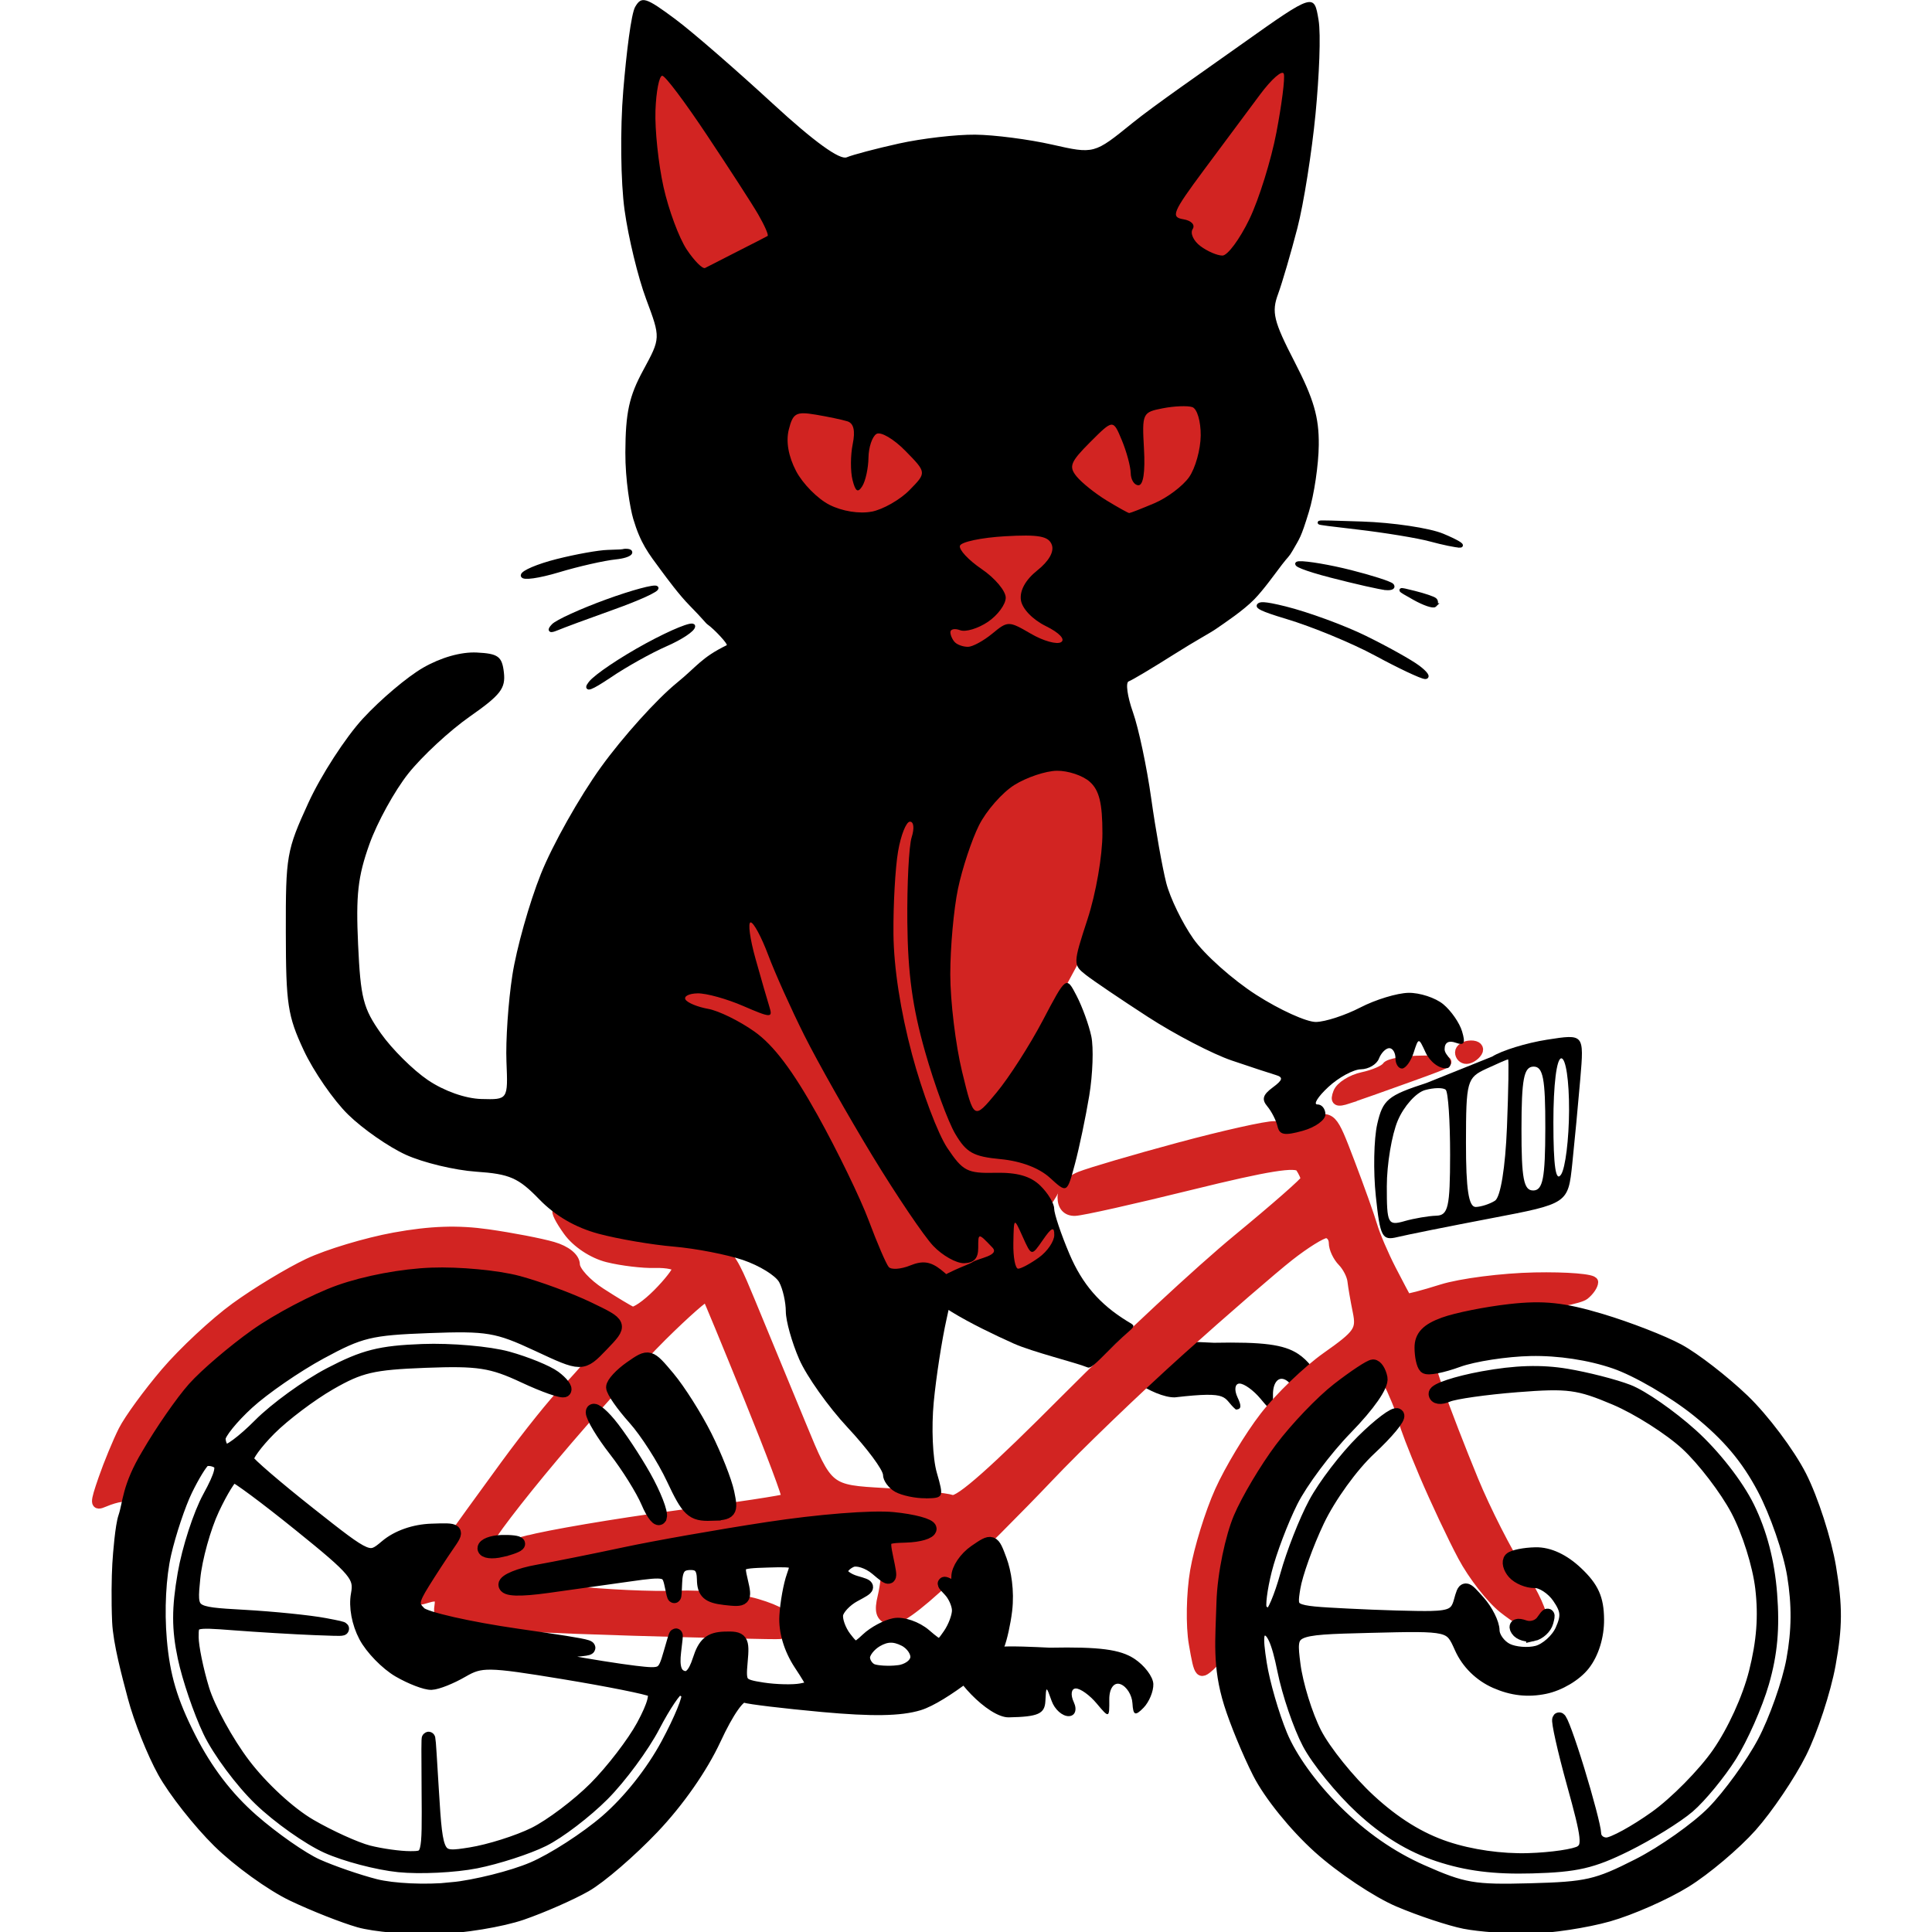 <?xml version="1.0" encoding="UTF-8" standalone="no"?>
<!-- Created with Inkscape (http://www.inkscape.org/) -->

<svg
   width="100mm"
   height="100mm"
   viewBox="-5 0 100 100"
   version="1.1"
   id="svg1"
   xml:space="preserve"
   inkscape:version="1.4 (1:1.4+202410161351+e7c3feb100)"
   sodipodi:docname="cat_cycle.svg"
   xmlns:inkscape="http://www.inkscape.org/namespaces/inkscape"
   xmlns:sodipodi="http://sodipodi.sourceforge.net/DTD/sodipodi-0.dtd"
   xmlns="http://www.w3.org/2000/svg"
   xmlns:svg="http://www.w3.org/2000/svg"><sodipodi:namedview
     id="namedview1"
     pagecolor="#ffffff"
     bordercolor="#666666"
     borderopacity="1.0"
     inkscape:showpageshadow="2"
     inkscape:pageopacity="0.0"
     inkscape:pagecheckerboard="0"
     inkscape:deskcolor="#d1d1d1"
     inkscape:document-units="mm"
     inkscape:zoom="1.5898034"
     inkscape:cx="185.87204"
     inkscape:cy="187.44456"
     inkscape:window-width="1920"
     inkscape:window-height="1029"
     inkscape:window-x="0"
     inkscape:window-y="0"
     inkscape:window-maximized="1"
     inkscape:current-layer="layer1"
     showguides="true" /><defs
     id="defs1"><inkscape:path-effect
       effect="envelope"
       id="path-effect55"
       is_visible="true"
       lpeversion="1"
       yy="true"
       xx="true"
       bendpath1="m 22.323,41.473 66.746,1.276"
       bendpath2="M 89.069,42.111 V 116.68"
       bendpath3="M 22.54,118.822 89.069,116.042"
       bendpath4="M 22.323,44.025 V 118.593"
       bendpath3-nodetypes="cc"
       bendpath4-nodetypes="cc"
       bendpath1-nodetypes="cc" /><inkscape:path-effect
       effect="perspective-envelope"
       up_left_point="22.323,42.111"
       up_right_point="89.069,42.111"
       down_left_point="22.323,116.68"
       down_right_point="89.069,116.68"
       id="path-effect54"
       is_visible="false"
       lpeversion="1"
       deform_type="perspective"
       horizontal_mirror="false"
       vertical_mirror="false"
       overflow_perspective="false" /><inkscape:path-effect
       effect="perspective-envelope"
       up_left_point="22.62,42.111"
       up_right_point="88.47,42.111"
       down_left_point="22.323,116.68"
       down_right_point="89.069,116.68"
       id="path-effect53"
       is_visible="true"
       lpeversion="1"
       deform_type="perspective"
       horizontal_mirror="false"
       vertical_mirror="false"
       overflow_perspective="false" /></defs><g
     inkscape:label="Layer 1"
     inkscape:groupmode="layer"
     id="layer1"
     transform="translate(-111.037,-196.64)"><path
       d="m 65.029,93.941 c 1.901,-0.037 2.693,0.067 3.235,0.422 0.395,0.258 0.726,0.699 0.734,0.978 0.009,0.279 -0.161,0.69 -0.376,0.912 -0.318,0.328 -0.398,0.297 -0.425,-0.174 -0.018,-0.318 -0.226,-0.649 -0.462,-0.734 -0.245,-0.089 -0.429,0.163 -0.426,0.588 0.006,0.724 -0.004,0.732 -0.481,0.158 -0.267,-0.322 -0.629,-0.583 -0.804,-0.58 -0.175,0.003 -0.209,0.243 -0.074,0.531 0.135,0.289 0.178,0.463 -0.065,0.468 -0.534,-0.454 -0.138,-0.724 -2.34,-0.468 -0.799,0.016 -2.376,-1.042 -2.322,-1.613 0.734,-0.67 2.514,-0.548 3.806,-0.489 z"
       style="display:inline;fill:#000000;fill-opacity:1;stroke:none;stroke-width:0;stroke-dasharray:none;stroke-opacity:1"
       id="path1-36-1"
       inkscape:label="catFeetR"
       sodipodi:nodetypes="sscscccscscccss"
       transform="matrix(1.35,0,0,1.345,81.059,139.791)" /><g
       id="g3"
       inkscape:label="bike"
       transform="matrix(1.35,0,0,1.345,81.059,139.791)"
       style="display:inline"><path
         style="display:inline;fill:#d22422;fill-opacity:1;stroke:#d22422;stroke-width:0.371;stroke-dasharray:none;stroke-opacity:1"
         d="m 64.994,106.292 c -0.497,0.47 -0.516,0.456 -0.727,-0.771 -0.12,-0.695 -0.097,-1.946 0.051,-2.807 0.148,-0.858 0.57,-2.23 0.944,-3.065 0.374,-0.834 1.143,-2.117 1.718,-2.864 0.574,-0.746 1.645,-1.78 2.386,-2.305 1.224,-0.866 1.332,-1.022 1.186,-1.739 -0.088,-0.434 -0.18,-0.965 -0.204,-1.183 -0.024,-0.217 -0.194,-0.549 -0.378,-0.737 -0.184,-0.188 -0.335,-0.512 -0.335,-0.719 -8e-5,-0.207 -0.133,-0.375 -0.296,-0.371 -0.163,0.003 -0.796,0.398 -1.405,0.878 -0.621,0.49 -2.477,2.099 -4.167,3.623 -1.71,1.542 -3.929,3.687 -5.068,4.893 -1.082,1.145 -2.877,2.951 -3.857,3.879 -1.232,1.166 -1.975,1.693 -2.26,1.593 -0.318,-0.112 -0.38,-0.333 -0.246,-0.883 0.098,-0.402 0.18,-1.13 0.182,-1.612 0.003,-0.814 0.061,-0.874 0.794,-0.82 0.437,0.032 0.836,-0.082 0.891,-0.255 0.063,-0.2 -0.414,-0.363 -1.323,-0.451 -0.832,-0.08 -2.837,0.077 -4.821,0.38 -1.883,0.288 -4.323,0.721 -5.489,0.971 -1.145,0.246 -2.66,0.551 -3.336,0.671 -0.683,0.122 -1.241,0.311 -1.24,0.421 0.001,0.11 1.068,0.316 2.373,0.459 1.304,0.143 3.16,0.228 4.119,0.189 0.96,-0.039 2.326,0.102 3.036,0.312 0.839,0.249 1.267,0.517 1.22,0.764 -0.039,0.21 -0.189,0.396 -0.334,0.415 -0.145,0.019 -2.696,-0.041 -5.661,-0.129 -2.964,-0.088 -5.86,-0.221 -6.435,-0.298 -0.829,-0.11 -1.033,-0.244 -0.971,-0.633 0.061,-0.381 -0.042,-0.457 -0.455,-0.331 -0.506,0.154 -0.515,0.124 -0.154,-0.559 0.21,-0.398 0.641,-1.09 0.96,-1.542 0.335,-0.475 1.278,-1.783 2.17,-3.009 0.877,-1.204 1.91,-2.495 2.3,-2.876 0.388,-0.378 1.054,-1.146 1.476,-1.702 0.769,-1.012 0.769,-1.012 -0.488,-1.619 -0.692,-0.334 -1.893,-0.777 -2.673,-0.986 -0.781,-0.209 -2.26,-0.349 -3.293,-0.31 -1.138,0.043 -2.531,0.306 -3.543,0.668 -0.919,0.328 -2.358,1.085 -3.205,1.684 -0.845,0.597 -1.975,1.602 -2.508,2.23 -0.533,0.628 -1.336,1.817 -1.783,2.638 -0.447,0.823 -0.909,1.5 -1.026,1.505 -0.117,0.005 -0.397,0.089 -0.622,0.186 -0.367,0.159 -0.371,0.067 -0.039,-0.894 0.203,-0.589 0.549,-1.428 0.766,-1.862 0.217,-0.434 0.949,-1.442 1.624,-2.237 0.675,-0.795 1.881,-1.924 2.678,-2.505 0.799,-0.583 2.055,-1.346 2.796,-1.698 0.742,-0.352 2.222,-0.8 3.3,-0.997 1.39,-0.253 2.429,-0.289 3.591,-0.123 0.901,0.128 2.016,0.344 2.484,0.48 0.509,0.147 0.85,0.424 0.853,0.691 0.002,0.245 0.444,0.73 0.982,1.079 0.538,0.349 1.077,0.674 1.197,0.723 0.12,0.049 0.561,-0.257 0.98,-0.679 0.42,-0.422 0.763,-0.865 0.763,-0.984 -2.57e-4,-0.119 -0.384,-0.206 -0.852,-0.192 -0.468,0.014 -1.288,-0.085 -1.821,-0.219 -0.573,-0.144 -1.195,-0.558 -1.521,-1.014 -0.304,-0.424 -0.479,-0.774 -0.39,-0.777 0.089,-0.003 0.513,0.169 0.944,0.382 0.43,0.213 1.849,0.498 3.152,0.637 2.374,0.251 2.372,0.254 3.294,2.485 0.306,0.741 1.581,3.841 1.945,4.728 1.024,2.496 1.027,2.495 3.201,2.617 1.195,0.067 2.356,0.187 2.578,0.266 0.273,0.097 1.673,-1.163 4.366,-3.88 2.215,-2.234 5.13,-4.951 6.591,-6.159 1.431,-1.183 2.604,-2.214 2.602,-2.295 -0.002,-0.08 -0.094,-0.284 -0.205,-0.453 -0.148,-0.227 -1.246,-0.052 -4.19,0.677 -2.19,0.543 -4.189,0.994 -4.452,1 -0.304,0.007 -0.479,-0.186 -0.48,-0.526 -5.29e-4,-0.333 0.259,-0.641 0.683,-0.811 0.38,-0.152 2.078,-0.654 3.795,-1.118 1.713,-0.463 3.359,-0.831 3.651,-0.819 0.292,0.012 0.91,-0.071 1.373,-0.185 0.838,-0.206 0.845,-0.198 1.52,1.579 0.373,0.981 0.764,2.08 0.868,2.441 0.104,0.361 0.43,1.126 0.725,1.701 0.294,0.574 0.557,1.069 0.582,1.099 0.026,0.03 0.634,-0.13 1.353,-0.357 0.719,-0.227 2.317,-0.432 3.556,-0.457 1.237,-0.025 2.252,0.058 2.252,0.186 -3.61e-4,0.127 -0.153,0.352 -0.339,0.499 -0.186,0.147 -1.25,0.353 -2.362,0.458 -1.113,0.105 -2.413,0.336 -2.893,0.515 -0.513,0.191 -0.87,0.505 -0.866,0.76 0.004,0.24 0.232,1.082 0.509,1.873 0.279,0.799 0.884,2.368 1.359,3.523 0.473,1.151 1.283,2.749 1.809,3.57 0.523,0.818 0.878,1.606 0.789,1.752 -0.09,0.146 -0.267,0.268 -0.394,0.271 -0.127,0.003 -0.611,-0.296 -1.074,-0.665 -0.464,-0.369 -1.161,-1.267 -1.549,-1.998 -0.392,-0.737 -1.05,-2.141 -1.479,-3.152 -0.425,-1.003 -0.772,-1.913 -0.773,-2.021 -8.51e-4,-0.107 -0.212,-0.666 -0.469,-1.241 C 71.599,95.172 71.312,94.703 71.219,94.705 c -0.093,0.002 -0.757,0.477 -1.473,1.056 -0.718,0.581 -1.687,1.597 -2.16,2.265 -0.474,0.669 -1.08,1.741 -1.353,2.394 -0.273,0.653 -0.609,1.979 -0.747,2.961 -0.138,0.979 -0.188,1.924 -0.114,2.104 0.074,0.179 -0.096,0.542 -0.377,0.808 0,0 0,-1e-5 0,-1e-5 z M 38.698,101.552 c 0.831,-0.222 3.374,-0.657 5.68,-0.967 2.3,-0.309 4.228,-0.602 4.278,-0.655 0.05,-0.053 -0.606,-1.795 -1.446,-3.873 -0.84,-2.078 -1.557,-3.827 -1.602,-3.885 -0.045,-0.059 -0.818,0.623 -1.717,1.516 -0.909,0.903 -2.764,2.968 -4.163,4.638 -1.39,1.659 -2.525,3.156 -2.528,3.323 -0.003,0.222 0.401,0.195 1.497,-0.098 0,0 0,1e-5 0,1e-5 z M 70.195,84.555 c -0.439,0.145 -0.522,0.093 -0.391,-0.246 0.092,-0.237 0.516,-0.506 0.943,-0.598 0.427,-0.092 0.843,-0.272 0.922,-0.4 0.08,-0.128 0.712,-0.234 1.407,-0.237 1.264,-0.004 1.263,-0.004 -0.532,0.646 -0.983,0.356 -2.047,0.734 -2.35,0.834 z M 74.729,83.024 c -0.14,0.003 -0.254,-0.114 -0.254,-0.259 7.6e-5,-0.145 0.189,-0.268 0.421,-0.272 0.231,-0.004 0.345,0.112 0.254,0.259 -0.092,0.147 -0.281,0.27 -0.421,0.272 z"
         id="path40"
         inkscape:label="bike" /><path
         d="m 77.142,116.42 c -0.804,0.01 -1.921,-0.073 -2.478,-0.183 -0.558,-0.111 -1.69,-0.487 -2.514,-0.838 -0.826,-0.351 -2.207,-1.276 -3.074,-2.063 -0.911,-0.826 -1.876,-2.027 -2.294,-2.853 -0.4,-0.79 -0.884,-1.978 -1.097,-2.666 -0.448,-1.445 -0.323,-2.441 -0.283,-3.879 0.031,-1.109 0.348,-2.536 0.645,-3.244 0.293,-0.698 1.002,-1.896 1.583,-2.674 0.58,-0.778 1.561,-1.806 2.185,-2.292 0.623,-0.485 1.223,-0.883 1.333,-0.885 0.11,-0.002 0.241,0.202 0.292,0.455 0.056,0.279 -0.468,1.033 -1.333,1.924 -0.785,0.808 -1.724,2.07 -2.096,2.814 -0.372,0.745 -0.821,1.932 -1.002,2.653 -0.181,0.718 -0.264,1.401 -0.187,1.519 0.077,0.118 0.244,0.212 0.371,0.209 0.127,-0.003 0.418,-0.692 0.65,-1.531 0.233,-0.842 0.716,-2.078 1.081,-2.762 0.363,-0.682 1.182,-1.757 1.825,-2.395 0.641,-0.637 1.24,-1.089 1.328,-1.004 0.088,0.085 -0.39,0.665 -1.06,1.291 -0.692,0.647 -1.553,1.842 -1.992,2.768 -0.426,0.899 -0.839,2.056 -0.924,2.581 -0.153,0.951 -0.152,0.95 2.069,1.064 1.219,0.063 2.661,0.105 3.192,0.093 0.778,-0.018 1.001,-0.139 1.132,-0.616 0.163,-0.595 0.163,-0.594 0.699,0.013 0.295,0.334 0.54,0.825 0.543,1.092 0.004,0.267 0.246,0.605 0.539,0.751 0.293,0.146 0.819,0.188 1.17,0.093 0.35,-0.095 0.774,-0.475 0.94,-0.845 0.244,-0.543 0.222,-0.792 -0.119,-1.287 -0.232,-0.338 -0.646,-0.609 -0.919,-0.603 -0.273,0.006 -0.632,-0.144 -0.798,-0.334 -0.166,-0.19 -0.222,-0.425 -0.126,-0.522 0.096,-0.097 0.526,-0.184 0.955,-0.193 0.505,-0.011 1.058,0.248 1.568,0.733 0.605,0.575 0.79,0.99 0.797,1.781 0.006,0.643 -0.194,1.292 -0.528,1.723 -0.314,0.404 -0.932,0.773 -1.486,0.888 -0.647,0.134 -1.244,0.067 -1.874,-0.21 -0.591,-0.26 -1.072,-0.735 -1.329,-1.312 -0.402,-0.904 -0.403,-0.907 -3.502,-0.829 -3.094,0.078 -3.096,0.082 -2.921,1.475 0.097,0.77 0.463,1.956 0.816,2.65 0.354,0.693 1.284,1.852 2.076,2.585 0.967,0.896 1.929,1.492 2.946,1.832 0.947,0.317 2.122,0.485 3.153,0.454 0.904,-0.027 1.816,-0.162 2.025,-0.3 0.33,-0.218 0.285,-0.564 -0.286,-2.631 -0.362,-1.31 -0.608,-2.429 -0.556,-2.483 0.053,-0.054 0.371,0.822 0.714,1.944 0.342,1.119 0.635,2.232 0.642,2.462 0.007,0.233 0.223,0.416 0.478,0.406 0.254,-0.01 1.095,-0.474 1.871,-1.029 0.772,-0.552 1.862,-1.661 2.408,-2.45 0.597,-0.862 1.169,-2.12 1.424,-3.131 0.297,-1.183 0.372,-2.159 0.245,-3.251 -0.104,-0.893 -0.508,-2.181 -0.946,-3.012 -0.421,-0.798 -1.29,-1.938 -1.932,-2.533 -0.642,-0.594 -1.878,-1.383 -2.746,-1.751 -1.411,-0.6 -1.809,-0.653 -3.771,-0.498 -1.206,0.095 -2.401,0.266 -2.659,0.378 -0.269,0.117 -0.469,0.091 -0.47,-0.063 -2.74e-4,-0.147 0.814,-0.418 1.812,-0.602 1.259,-0.232 2.244,-0.262 3.215,-0.099 0.77,0.129 1.833,0.402 2.362,0.607 0.529,0.205 1.617,0.964 2.417,1.687 0.858,0.775 1.751,1.92 2.175,2.788 0.48,0.982 0.766,2.091 0.862,3.324 0.103,1.322 0.015,2.294 -0.305,3.41 -0.245,0.854 -0.806,2.128 -1.236,2.812 -0.432,0.686 -1.158,1.572 -1.606,1.959 -0.449,0.387 -1.531,1.058 -2.389,1.484 -1.303,0.646 -1.908,0.786 -3.606,0.833 -1.442,0.04 -2.494,-0.093 -3.587,-0.458 -1.048,-0.35 -1.998,-0.932 -2.943,-1.809 -0.769,-0.714 -1.675,-1.83 -2.021,-2.491 -0.347,-0.662 -0.772,-1.914 -0.95,-2.8 -0.228,-1.137 -0.437,-1.601 -0.724,-1.593 -0.333,0.009 -0.37,0.248 -0.198,1.344 0.115,0.738 0.468,1.966 0.79,2.749 0.366,0.889 1.147,1.981 2.099,2.931 1.012,1.01 2.111,1.776 3.295,2.303 1.606,0.715 2.006,0.782 4.178,0.723 2.184,-0.059 2.558,-0.145 4.144,-0.952 0.955,-0.486 2.256,-1.408 2.874,-2.038 0.616,-0.629 1.499,-1.851 1.945,-2.697 0.446,-0.845 0.952,-2.28 1.113,-3.166 0.206,-1.133 0.215,-2.118 0.028,-3.271 -0.147,-0.906 -0.662,-2.405 -1.146,-3.326 -0.623,-1.187 -1.361,-2.065 -2.529,-3.008 -0.92,-0.743 -2.326,-1.564 -3.18,-1.859 -0.968,-0.334 -2.157,-0.515 -3.237,-0.493 -0.939,0.019 -2.194,0.214 -2.79,0.432 -0.596,0.219 -1.154,0.329 -1.242,0.245 -0.087,-0.084 -0.159,-0.417 -0.159,-0.741 -4.01e-4,-0.427 0.239,-0.677 0.872,-0.909 0.481,-0.176 1.611,-0.404 2.516,-0.507 1.291,-0.147 2.044,-0.066 3.506,0.373 1.024,0.308 2.356,0.827 2.957,1.154 0.602,0.327 1.716,1.192 2.476,1.923 0.76,0.731 1.746,2.049 2.192,2.93 0.445,0.88 0.952,2.457 1.125,3.5 0.25,1.498 0.244,2.284 -0.018,3.731 -0.182,1.002 -0.685,2.538 -1.107,3.385 -0.422,0.849 -1.284,2.128 -1.897,2.819 -0.615,0.693 -1.754,1.658 -2.513,2.129 -0.761,0.473 -2.093,1.063 -2.944,1.304 -0.854,0.242 -2.216,0.45 -3.018,0.459 l -1.7e-5,6e-5 z m -41.923,0.019 c -1.03,0.028 -2.353,-0.086 -2.944,-0.255 -0.592,-0.169 -1.733,-0.621 -2.542,-1.008 -0.81,-0.388 -2.084,-1.311 -2.836,-2.055 -0.754,-0.747 -1.691,-1.943 -2.096,-2.673 -0.406,-0.732 -0.917,-2.019 -1.144,-2.879 -0.227,-0.86 -0.56,-2.093 -0.596,-2.896 -0.036,-0.813 -0.021,-1.717 0.007,-2.207 0.025,-0.443 0.113,-1.479 0.225,-1.809 0.181,-0.533 0.134,-1.152 0.89,-2.41 0.512,-0.888 1.305,-2.037 1.76,-2.549 0.455,-0.512 1.52,-1.426 2.366,-2.029 0.847,-0.604 2.287,-1.365 3.206,-1.693 1.012,-0.361 2.405,-0.625 3.543,-0.667 1.033,-0.039 2.512,0.1 3.293,0.31 0.78,0.209 1.992,0.658 2.697,0.998 1.281,0.618 1.281,0.618 0.527,1.406 -0.754,0.788 -0.754,0.788 -2.455,-0.009 -1.549,-0.726 -1.916,-0.79 -4.178,-0.705 -2.255,0.084 -2.627,0.177 -4.159,1.01 -0.926,0.504 -2.179,1.371 -2.786,1.928 -0.607,0.556 -1.105,1.174 -1.105,1.373 -4.15e-4,0.199 0.1,0.421 0.223,0.494 0.123,0.073 0.728,-0.378 1.344,-1.002 0.616,-0.624 1.83,-1.507 2.698,-1.962 1.305,-0.683 1.921,-0.841 3.548,-0.902 1.085,-0.041 2.549,0.088 3.258,0.285 0.708,0.197 1.516,0.528 1.793,0.735 0.278,0.207 0.451,0.434 0.385,0.504 -0.066,0.07 -0.765,-0.175 -1.55,-0.544 -1.232,-0.579 -1.748,-0.66 -3.773,-0.583 -2.037,0.078 -2.517,0.192 -3.676,0.862 -0.734,0.424 -1.768,1.207 -2.299,1.74 -0.531,0.533 -0.924,1.076 -0.875,1.208 0.049,0.131 1.117,1.054 2.38,2.056 2.301,1.825 2.304,1.824 2.976,1.257 0.422,-0.356 1.062,-0.582 1.714,-0.605 1.034,-0.037 1.038,-0.032 0.617,0.578 -0.235,0.34 -0.651,0.98 -0.93,1.43 -0.435,0.703 -0.453,0.865 -0.128,1.181 0.207,0.201 1.889,0.584 3.743,0.852 3.196,0.462 3.289,0.493 1.799,0.593 -1.574,0.105 -1.575,0.105 0.008,0.402 0.871,0.163 2.082,0.356 2.693,0.429 1.079,0.128 1.117,0.106 1.364,-0.76 0.257,-0.899 0.254,-0.883 0.153,-0.044 -0.071,0.592 0.02,0.89 0.3,0.989 0.276,0.097 0.481,-0.111 0.658,-0.666 0.2,-0.627 0.416,-0.812 0.968,-0.831 0.656,-0.022 0.703,0.049 0.625,0.896 -0.08,0.866 -0.031,0.928 0.835,1.062 0.505,0.078 1.171,0.093 1.479,0.034 0.56,-0.109 0.558,-0.109 -0.037,-1.021 -0.376,-0.577 -0.576,-1.25 -0.542,-1.828 0.029,-0.504 0.153,-1.195 0.276,-1.54 0.213,-0.598 0.17,-0.624 -0.976,-0.588 -1.179,0.037 -1.196,0.05 -1.023,0.787 0.167,0.711 0.135,0.745 -0.626,0.656 -0.637,-0.074 -0.805,-0.224 -0.812,-0.729 -0.007,-0.458 -0.156,-0.631 -0.535,-0.619 -0.389,0.013 -0.532,0.207 -0.551,0.751 -0.023,0.672 -0.034,0.686 -0.152,0.107 -0.121,-0.595 -0.202,-0.617 -1.613,-0.415 -0.76,0.109 -2.278,0.323 -3.121,0.44 -1.097,0.153 -1.637,0.134 -1.639,-0.059 -0.002,-0.158 0.556,-0.387 1.239,-0.509 0.676,-0.121 2.191,-0.426 3.336,-0.672 1.165,-0.25 3.607,-0.683 5.489,-0.971 1.964,-0.301 3.992,-0.461 4.806,-0.382 0.774,0.075 1.409,0.247 1.411,0.382 0.002,0.135 -0.41,0.258 -0.914,0.273 -0.892,0.026 -0.913,0.05 -0.739,0.885 0.178,0.856 0.179,0.858 -0.387,0.378 -0.311,-0.264 -0.747,-0.404 -0.969,-0.311 -0.222,0.093 -0.401,0.284 -0.399,0.425 0.002,0.141 0.256,0.329 0.564,0.417 0.555,0.159 0.554,0.164 -0.055,0.492 -0.338,0.182 -0.645,0.511 -0.683,0.731 -0.038,0.22 0.107,0.63 0.322,0.911 0.364,0.477 0.423,0.48 0.867,0.058 0.262,-0.249 0.73,-0.501 1.04,-0.561 0.31,-0.06 0.829,0.12 1.155,0.4 0.584,0.502 0.597,0.501 0.953,-0.014 0.199,-0.287 0.358,-0.715 0.353,-0.95 -0.004,-0.235 -0.16,-0.583 -0.345,-0.774 -0.269,-0.278 -0.27,-0.312 -0.003,-0.17 0.217,0.115 0.33,-0.003 0.325,-0.338 -0.005,-0.284 0.29,-0.723 0.655,-0.975 0.653,-0.452 0.669,-0.446 0.957,0.34 0.161,0.439 0.291,1.172 0.2,1.928 -0.057,0.475 -0.19,1.077 -0.294,1.334 -0.169,0.418 -2.143,1.986 -3.028,2.255 -0.712,0.217 -1.779,0.234 -3.676,0.061 -1.47,-0.135 -2.82,-0.297 -3.004,-0.362 -0.204,-0.071 -0.657,0.571 -1.156,1.652 -0.508,1.099 -1.406,2.391 -2.372,3.41 -0.853,0.9 -2.014,1.907 -2.576,2.228 -0.563,0.322 -1.662,0.807 -2.439,1.076 -0.778,0.269 -2.255,0.514 -3.284,0.542 l 1.8e-5,-1.5e-4 z m 0.578,-1.471 c 0.942,-0.097 2.354,-0.452 3.139,-0.788 0.784,-0.336 2.059,-1.163 2.831,-1.834 0.872,-0.758 1.754,-1.876 2.329,-2.947 0.509,-0.949 0.866,-1.823 0.788,-1.943 -0.078,-0.121 -0.242,-0.216 -0.365,-0.212 -0.122,0.004 -0.558,0.651 -0.966,1.438 -0.406,0.784 -1.283,1.978 -1.94,2.64 -0.659,0.664 -1.69,1.454 -2.29,1.752 -0.6,0.298 -1.759,0.675 -2.574,0.837 -0.816,0.162 -2.147,0.227 -2.959,0.144 -0.812,-0.083 -2.047,-0.409 -2.746,-0.725 -0.7,-0.317 -1.852,-1.134 -2.562,-1.819 -0.712,-0.687 -1.584,-1.865 -1.946,-2.629 -0.363,-0.766 -0.793,-2.033 -0.962,-2.835 -0.231,-1.093 -0.231,-1.884 -0.002,-3.209 0.167,-0.967 0.595,-2.291 0.951,-2.944 0.486,-0.893 0.566,-1.234 0.325,-1.377 -0.177,-0.105 -0.416,-0.126 -0.532,-0.048 -0.116,0.078 -0.428,0.59 -0.693,1.139 -0.265,0.548 -0.631,1.646 -0.813,2.441 -0.203,0.888 -0.27,2.168 -0.171,3.326 0.121,1.401 0.404,2.366 1.114,3.771 0.642,1.271 1.432,2.31 2.41,3.171 0.801,0.705 1.919,1.488 2.488,1.744 0.568,0.256 1.57,0.603 2.232,0.773 0.682,0.175 1.943,0.233 2.915,0.133 l -3.7e-5,-3e-5 z m -1.567,-1.203 c 0.726,-0.002 0.715,-0.006 0.696,-2.628 -0.021,-2.903 -0.002,-2.336 0.143,0.031 0.162,2.657 0.182,2.656 1.477,2.45 0.716,-0.114 1.818,-0.463 2.449,-0.776 0.63,-0.313 1.68,-1.108 2.331,-1.763 0.65,-0.654 1.477,-1.736 1.832,-2.394 0.432,-0.803 0.551,-1.258 0.356,-1.372 -0.161,-0.094 -1.697,-0.402 -3.409,-0.685 -2.899,-0.478 -3.164,-0.482 -3.89,-0.059 -0.429,0.25 -0.956,0.461 -1.173,0.469 -0.216,0.008 -0.775,-0.207 -1.241,-0.478 -0.466,-0.271 -1.046,-0.868 -1.288,-1.328 -0.267,-0.507 -0.384,-1.137 -0.297,-1.604 0.131,-0.706 -0.057,-0.929 -2.219,-2.681 -1.295,-1.05 -2.436,-1.9 -2.546,-1.896 -0.109,0.004 -0.467,0.583 -0.795,1.286 -0.329,0.704 -0.659,1.895 -0.733,2.65 -0.136,1.373 -0.134,1.372 1.922,1.489 1.132,0.064 2.529,0.206 3.106,0.316 0.971,0.184 0.939,0.194 -0.391,0.14 -0.789,-0.032 -2.177,-0.115 -3.072,-0.184 -1.609,-0.124 -1.633,-0.116 -1.629,0.53 0.002,0.362 0.184,1.259 0.409,2 0.225,0.742 0.932,2.04 1.581,2.897 0.688,0.908 1.742,1.883 2.537,2.347 0.747,0.436 1.754,0.894 2.239,1.019 0.484,0.124 1.207,0.225 1.607,0.224 l -1e-6,-3e-5 z m 18.701,-7.153 c 0.379,-0.042 0.687,-0.263 0.73,-0.522 0.04,-0.247 -0.174,-0.573 -0.477,-0.725 -0.393,-0.197 -0.699,-0.19 -1.072,0.025 -0.287,0.166 -0.518,0.467 -0.513,0.669 0.005,0.202 0.159,0.425 0.342,0.496 0.183,0.071 0.628,0.096 0.989,0.056 l 1.1e-5,4.5e-4 z m 24.345,-1.445 c -0.231,0.049 -0.499,-0.032 -0.595,-0.18 -0.108,-0.166 -0.005,-0.209 0.268,-0.113 0.249,0.087 0.556,-0.007 0.7,-0.215 0.214,-0.309 0.239,-0.304 0.152,0.024 -0.058,0.217 -0.294,0.435 -0.525,0.485 v -1e-5 z m -39.552,-3.235 c -0.359,0.083 -0.654,0.047 -0.655,-0.08 -0.001,-0.126 0.292,-0.24 0.652,-0.253 0.36,-0.013 0.655,0.024 0.655,0.08 5.52e-4,0.056 -0.293,0.17 -0.652,0.252 z m 6.087,-1.284 c -0.053,0.17 -0.266,-0.087 -0.471,-0.572 -0.205,-0.483 -0.768,-1.389 -1.247,-2.006 -0.481,-0.619 -0.872,-1.273 -0.873,-1.455 -2.01e-4,-0.182 0.289,0.02 0.643,0.447 0.353,0.427 0.959,1.342 1.343,2.027 0.385,0.687 0.658,1.389 0.605,1.559 z m 1.951,-0.115 c -0.713,0.022 -0.875,-0.129 -1.452,-1.365 -0.356,-0.763 -1.023,-1.809 -1.479,-2.319 -0.457,-0.511 -0.83,-1.049 -0.831,-1.196 -6.56e-4,-0.147 0.312,-0.487 0.695,-0.755 0.692,-0.484 0.701,-0.481 1.429,0.39 0.402,0.482 1.042,1.496 1.418,2.249 0.377,0.753 0.762,1.732 0.854,2.17 0.157,0.749 0.118,0.8 -0.635,0.824 z"
         style="display:inline;fill:#000000;fill-opacity:1;stroke:#000000;stroke-width:0.52;stroke-dasharray:none;stroke-opacity:1"
         id="path1-5"
         inkscape:label="wheels" /><path
         d="m 183.239,251.159 c 0.496,-0.314 1.768,-0.706 2.828,-0.872 1.927,-0.302 1.928,-0.303 1.73,2.025 -0.11,1.289 -0.295,3.247 -0.415,4.39 -0.217,2.063 -0.223,2.063 -4.198,2.821 -2.19,0.418 -4.36,0.853 -4.845,0.971 -0.798,0.195 -0.897,0.007 -1.122,-2.117 -0.136,-1.282 -0.102,-2.96 0.074,-3.73 0.289,-1.26 0.541,-1.471 2.558,-2.127 m -1.145,7.149 c 0.506,-0.143 1.243,-0.268 1.637,-0.279 0.621,-0.017 0.717,-0.437 0.72,-3.155 10e-4,-1.725 -0.1,-3.236 -0.226,-3.357 -0.126,-0.121 -0.607,-0.115 -1.07,0.013 -0.463,0.127 -1.097,0.835 -1.41,1.573 -0.313,0.738 -0.569,2.27 -0.569,3.404 -10e-4,1.943 0.052,2.047 0.919,1.802 v -7.5e-4 z m 3.685,-0.731 c 0.282,-0.009 0.728,-0.155 0.993,-0.323 0.288,-0.184 0.537,-1.71 0.621,-3.81 0.077,-1.927 0.102,-3.503 0.056,-3.502 -0.046,0.001 -0.554,0.221 -1.129,0.488 -0.999,0.463 -1.045,0.635 -1.048,3.825 -0.002,2.408 0.139,3.334 0.509,3.322 v 0 z m 2.976,-0.853 c 0.496,-0.01 0.618,-0.635 0.622,-3.215 0.005,-2.581 -0.116,-3.202 -0.613,-3.192 -0.497,0.01 -0.617,0.635 -0.62,3.216 -0.003,2.58 0.115,3.2 0.611,3.19 z m 1.44,-0.829 c 0.22,-0.335 0.405,-1.824 0.411,-3.311 0.006,-1.539 -0.167,-2.7 -0.402,-2.695 -0.242,0.005 -0.41,1.373 -0.409,3.312 8.2e-4,2.28 0.124,3.114 0.4,2.694 z"
         style="display:inline;fill:#000000;fill-opacity:1;stroke:none;stroke-width:0;stroke-dasharray:none;stroke-opacity:1"
         id="path1-3"
         inkscape:label="basket"
         transform="matrix(0.741,0,0,0.744,-60.066,-103.935)" /></g><g
       id="g4"
       inkscape:label="cat"><g
         id="g1"
         inkscape:label="catBg"
         style="display:inline"
         transform="matrix(1.35,0,0,1.345,81.059,139.791)"><rect
           style="display:inline;fill:#d22422;fill-opacity:1;stroke:none;stroke-width:0.148;stroke-opacity:1"
           id="rect4"
           width="18.575"
           height="7.281"
           x="47.049"
           y="55.363"
           inkscape:label="eyeBg" /><path
           style="display:inline;fill:#d22422;fill-opacity:1;stroke:none;stroke-width:0.196px;stroke-linecap:butt;stroke-linejoin:miter;stroke-opacity:1"
           d="m 50.435,71.511 c 5.044,-1.606 4.317,-3.667 4.436,-8.514 0.569,-0.716 3.796,-2.344 4.191,-0.504 1.646,3.625 1.707,7.373 2.48,10.273 0.071,2.239 0.236,4.502 -1.493,6.129 -0.412,0.899 -0.518,0.946 -0.935,1.845 -0.44,1.698 -0.069,3.343 0.416,4.973 0.192,0.923 -0.219,2.342 -0.852,3.055 -0.099,0.177 0.582,1.169 0.252,2.047 -0.206,0.529 -0.936,0.952 -1.408,0.675 -0.796,-0.106 -0.882,-0.204 -1.128,-0.486 -0.689,-0.288 -1.167,0.11 -1.595,0.613 -0.779,0.798 -2.341,1.24 -3.314,0.2 -12.53,-13.519 1.455,2.649 -8.884,-9.671 -0.64,-1.851 -0.332,-5.554 7.835,-10.635 z"
           id="path2"
           inkscape:label="body"
           sodipodi:nodetypes="ccccccccccccccc" /><path
           style="display:inline;fill:#d22422;fill-opacity:1;stroke:none;stroke-width:0.196px;stroke-linecap:butt;stroke-linejoin:miter;stroke-opacity:1"
           d="m 68.121,44.341 c 0.197,2.958 -0.366,6.596 -2.408,9.094 -1.729,0.774 -2.6,-2.36 -2.941,-3.536 -0.055,-0.685 2.923,-4.576 5.349,-5.558 z"
           id="path4"
           inkscape:label="earR"
           sodipodi:nodetypes="cccc" /><path
           style="fill:#d22422;fill-opacity:1;stroke:none;stroke-width:0.196px;stroke-linecap:butt;stroke-linejoin:miter;stroke-opacity:1"
           d="m 43.637,43.844 c -0.795,0 -1.025,5.079 0.19,8.697 0.787,3.234 4.952,0.931 5.589,-0.542 0.186,-0.709 -3.694,-6.412 -5.779,-8.156 z"
           id="path3"
           inkscape:label="earL"
           sodipodi:nodetypes="scccs" /></g><g
         id="g2"
         inkscape:label="catFg"
         transform="matrix(1.35,0,0,1.345,81.059,139.791)"
         style="display:inline"><path
           style="display:inline;fill:#000000;fill-opacity:1;stroke:none;stroke-width:0;stroke-dasharray:none;stroke-opacity:1"
           d="m 53.998,99.925 c -0.388,0.007 -0.914,-0.104 -1.17,-0.245 -0.256,-0.142 -0.466,-0.429 -0.468,-0.64 -0.002,-0.21 -0.613,-1.035 -1.355,-1.833 -0.743,-0.799 -1.578,-1.981 -1.86,-2.63 -0.282,-0.649 -0.513,-1.476 -0.514,-1.839 -0.001,-0.363 -0.116,-0.87 -0.254,-1.127 -0.139,-0.257 -0.761,-0.64 -1.382,-0.853 -0.622,-0.212 -1.82,-0.446 -2.664,-0.518 -0.843,-0.072 -2.141,-0.295 -2.879,-0.494 -0.885,-0.238 -1.662,-0.691 -2.273,-1.324 -0.801,-0.83 -1.133,-0.977 -2.421,-1.065 -0.82,-0.056 -2.034,-0.349 -2.693,-0.65 -0.66,-0.301 -1.659,-0.999 -2.217,-1.549 -0.559,-0.55 -1.324,-1.663 -1.7,-2.471 -0.616,-1.324 -0.683,-1.774 -0.687,-4.539 -0.005,-2.955 0.027,-3.149 0.864,-4.984 0.479,-1.051 1.419,-2.511 2.091,-3.244 0.673,-0.734 1.711,-1.615 2.314,-1.961 0.686,-0.394 1.45,-0.61 2.052,-0.581 0.822,0.04 0.97,0.151 1.04,0.769 0.069,0.615 -0.127,0.865 -1.314,1.7 -0.768,0.54 -1.822,1.521 -2.348,2.184 -0.525,0.661 -1.198,1.888 -1.495,2.725 -0.442,1.243 -0.521,1.951 -0.433,3.857 0.095,2.063 0.195,2.457 0.876,3.425 0.423,0.601 1.234,1.409 1.801,1.794 0.62,0.421 1.438,0.712 2.051,0.728 1.02,0.027 1.02,0.028 0.96,-1.437 -0.033,-0.805 0.069,-2.305 0.227,-3.33 0.158,-1.025 0.649,-2.778 1.092,-3.891 0.443,-1.115 1.481,-2.969 2.31,-4.121 0.83,-1.154 2.132,-2.605 2.903,-3.235 0.77,-0.629 0.937,-0.971 1.912,-1.449 0.064,-0.032 -0.471,-0.615 -0.737,-0.801 -0.071,-0.05 -0.178,-0.211 -0.679,-0.721 -0.406,-0.412 -0.871,-1.048 -1.109,-1.37 -0.483,-0.654 -0.78,-1.031 -1.059,-1.975 -0.117,-0.399 -0.306,-1.501 -0.301,-2.553 0.007,-1.533 0.143,-2.159 0.682,-3.157 0.674,-1.249 0.673,-1.241 0.114,-2.746 -0.31,-0.833 -0.679,-2.357 -0.826,-3.421 -0.148,-1.07 -0.174,-3.108 -0.05,-4.6 0.122,-1.478 0.304,-2.956 0.456,-3.221 0.245,-0.426 0.406,-0.374 1.541,0.473 0.681,0.508 2.42,2.034 3.738,3.253 1.589,1.469 2.57,2.175 2.834,2.062 0.223,-0.096 1.12,-0.334 2.001,-0.53 0.883,-0.196 2.193,-0.348 2.924,-0.341 0.728,0.007 2.051,0.179 2.942,0.381 1.622,0.368 1.616,0.365 3.079,-0.824 0.835,-0.679 2.684,-1.961 4.224,-3.06 2.748,-1.959 2.748,-1.939 2.919,-0.91 0.094,0.561 0.023,2.157 -0.116,3.614 -0.139,1.448 -0.454,3.464 -0.697,4.398 -0.245,0.946 -0.58,2.099 -0.739,2.533 -0.255,0.696 -0.177,1.035 0.637,2.619 0.727,1.414 0.934,2.117 0.923,3.191 -0.007,0.756 -0.178,1.918 -0.38,2.576 -0.312,1.022 -0.348,1.001 -0.621,1.486 -0.141,0.25 -0.182,0.242 -0.405,0.536 -0.298,0.393 -0.709,0.972 -1.059,1.334 -0.421,0.436 -1.149,0.919 -1.473,1.145 -0.241,0.168 -0.77,0.445 -1.605,0.976 -0.835,0.53 -1.62,1.001 -1.745,1.044 -0.125,0.043 -0.052,0.579 0.164,1.19 0.215,0.61 0.531,2.105 0.7,3.316 0.17,1.213 0.429,2.674 0.576,3.25 0.147,0.576 0.615,1.543 1.039,2.149 0.425,0.607 1.508,1.577 2.411,2.158 0.902,0.581 1.934,1.05 2.292,1.044 0.358,-0.006 1.124,-0.258 1.703,-0.559 0.579,-0.301 1.408,-0.554 1.841,-0.562 0.433,-0.008 1.034,0.19 1.334,0.438 0.3,0.249 0.625,0.718 0.721,1.042 0.138,0.464 0.086,0.558 -0.246,0.439 -0.267,-0.096 -0.422,-0.006 -0.422,0.246 -9.3e-5,0.218 0.236,0.299 0.235,0.546 -1.77e-4,0.058 -0.043,0.169 -0.127,0.185 -0.31,0.059 -0.684,-0.266 -0.835,-0.595 -0.27,-0.59 -0.27,-0.59 -0.463,0.009 -0.106,0.329 -0.306,0.6 -0.443,0.603 -0.138,0.003 -0.251,-0.174 -0.251,-0.392 6.1e-5,-0.218 -0.108,-0.395 -0.24,-0.392 -0.132,0.002 -0.31,0.184 -0.395,0.404 -0.085,0.22 -0.394,0.404 -0.687,0.409 -0.292,0.005 -0.857,0.313 -1.255,0.684 -0.398,0.371 -0.585,0.672 -0.416,0.669 0.169,-0.003 0.307,0.169 0.307,0.383 -2.3e-5,0.216 -0.387,0.497 -0.871,0.632 -0.698,0.195 -0.889,0.161 -0.966,-0.173 -0.053,-0.228 -0.229,-0.575 -0.391,-0.769 -0.224,-0.268 -0.175,-0.443 0.204,-0.724 0.39,-0.289 0.417,-0.394 0.124,-0.481 -0.208,-0.061 -0.97,-0.313 -1.697,-0.561 -0.728,-0.249 -2.167,-0.999 -3.203,-1.672 -1.037,-0.674 -2.105,-1.4 -2.385,-1.62 -0.495,-0.389 -0.494,-0.431 0.065,-2.148 0.32,-0.981 0.571,-2.433 0.57,-3.301 -4.27e-4,-1.164 -0.122,-1.659 -0.487,-1.985 -0.267,-0.239 -0.835,-0.429 -1.262,-0.422 -0.427,0.007 -1.158,0.253 -1.627,0.547 -0.468,0.295 -1.079,0.994 -1.358,1.555 -0.279,0.561 -0.641,1.658 -0.804,2.439 -0.163,0.78 -0.296,2.265 -0.295,3.298 7.4e-4,1.034 0.204,2.716 0.452,3.739 0.451,1.86 0.451,1.858 1.32,0.808 0.478,-0.577 1.276,-1.827 1.772,-2.773 0.902,-1.722 0.903,-1.721 1.299,-0.954 0.218,0.422 0.472,1.124 0.564,1.56 0.092,0.436 0.056,1.466 -0.08,2.289 -0.136,0.822 -0.383,2.005 -0.549,2.626 -0.302,1.13 -0.302,1.131 -0.958,0.53 -0.413,-0.379 -1.113,-0.644 -1.891,-0.718 -1.044,-0.099 -1.312,-0.248 -1.738,-0.971 -0.277,-0.471 -0.798,-1.893 -1.158,-3.165 -0.484,-1.71 -0.661,-3.006 -0.68,-4.978 -0.014,-1.467 0.061,-2.941 0.166,-3.273 0.11,-0.348 0.081,-0.603 -0.068,-0.6 -0.142,0.003 -0.346,0.518 -0.453,1.144 -0.107,0.627 -0.187,2.053 -0.177,3.17 0.011,1.297 0.269,2.975 0.714,4.647 0.383,1.44 0.991,3.056 1.352,3.597 0.596,0.892 0.764,0.979 1.843,0.955 0.835,-0.018 1.346,0.128 1.72,0.493 0.292,0.285 0.532,0.682 0.532,0.881 3.48e-4,0.199 0.263,0.985 0.584,1.745 0.502,1.187 1.183,1.947 2.196,2.577 0.424,0.263 0.35,0.124 -0.412,0.87 -0.643,0.63 -0.94,0.982 -1.081,0.924 -0.46,-0.189 -2.117,-0.595 -2.844,-0.922 -1.472,-0.662 -3.735,-1.81 -3.241,-2.234 0.601,-0.516 1.531,-0.796 1.664,-0.894 0.205,-0.152 1.066,-0.251 0.766,-0.565 -0.544,-0.571 -0.544,-0.572 -0.543,0.01 0.001,0.408 -0.159,0.584 -0.54,0.594 -0.298,0.007 -0.831,-0.293 -1.184,-0.666 -0.355,-0.375 -1.405,-1.934 -2.338,-3.474 -0.935,-1.545 -2.1,-3.615 -2.607,-4.631 -0.504,-1.01 -1.125,-2.398 -1.384,-3.092 -0.258,-0.691 -0.561,-1.255 -0.672,-1.253 -0.112,0.003 -0.028,0.632 0.186,1.398 0.214,0.767 0.454,1.6 0.534,1.856 0.134,0.428 0.056,0.425 -1.002,-0.035 -0.631,-0.275 -1.418,-0.494 -1.751,-0.488 -0.333,0.006 -0.541,0.114 -0.464,0.24 0.078,0.126 0.468,0.286 0.867,0.357 0.4,0.071 1.199,0.464 1.777,0.875 0.734,0.522 1.464,1.494 2.422,3.222 0.753,1.358 1.638,3.188 1.96,4.053 0.323,0.869 0.668,1.671 0.765,1.784 0.098,0.113 0.467,0.086 0.82,-0.058 0.481,-0.196 0.78,-0.155 1.185,0.164 0.508,0.4 0.521,0.519 0.214,1.89 -0.181,0.809 -0.402,2.241 -0.493,3.201 -0.093,0.981 -0.042,2.163 0.117,2.716 0.274,0.954 0.263,0.979 -0.424,0.991 l -3e-6,-4.71e-4 z m 3.544,-8.835 c 0.113,-0.003 0.471,-0.197 0.794,-0.431 0.324,-0.234 0.588,-0.625 0.588,-0.867 -7.11e-4,-0.338 -0.103,-0.294 -0.437,0.192 -0.435,0.633 -0.435,0.634 -0.774,-0.122 -0.338,-0.755 -0.339,-0.757 -0.358,0.239 -0.011,0.547 0.074,0.993 0.187,0.99 z M 55.616,67.159 c 0.178,-0.002 0.597,-0.232 0.932,-0.509 0.594,-0.493 0.63,-0.492 1.478,0.004 0.478,0.28 1.001,0.426 1.161,0.324 0.17,-0.107 -0.074,-0.364 -0.587,-0.617 -0.51,-0.252 -0.91,-0.672 -0.956,-1.004 -0.05,-0.365 0.177,-0.777 0.631,-1.141 0.448,-0.359 0.652,-0.723 0.553,-0.987 -0.124,-0.33 -0.504,-0.399 -1.797,-0.325 -0.901,0.052 -1.677,0.217 -1.724,0.365 -0.048,0.148 0.328,0.553 0.835,0.899 0.507,0.346 0.922,0.841 0.921,1.1 -8.15e-4,0.259 -0.31,0.678 -0.686,0.932 -0.377,0.254 -0.853,0.398 -1.06,0.32 -0.206,-0.078 -0.375,-0.045 -0.376,0.074 -2.7e-4,0.118 0.079,0.295 0.176,0.392 0.097,0.097 0.322,0.175 0.5,0.172 v -4e-6 z m -3.695,-5.201 c 0.436,-0.085 1.09,-0.459 1.452,-0.83 0.66,-0.675 0.66,-0.673 -0.158,-1.511 -0.45,-0.46 -0.949,-0.753 -1.111,-0.65 -0.162,0.103 -0.299,0.515 -0.304,0.916 -0.006,0.4 -0.112,0.891 -0.236,1.091 -0.17,0.273 -0.263,0.214 -0.376,-0.239 -0.082,-0.331 -0.079,-0.948 0.007,-1.372 0.106,-0.521 0.04,-0.806 -0.204,-0.883 -0.199,-0.062 -0.744,-0.177 -1.213,-0.256 -0.754,-0.126 -0.873,-0.06 -1.032,0.572 -0.116,0.461 -0.017,1.029 0.279,1.599 0.253,0.486 0.829,1.071 1.281,1.3 0.486,0.247 1.146,0.353 1.615,0.261 h -4.9e-5 z m 9.876,0.053 c 0.041,2.84e-4 0.475,-0.17 0.965,-0.378 0.489,-0.208 1.088,-0.659 1.329,-1.002 0.241,-0.343 0.442,-1.065 0.447,-1.605 0.005,-0.546 -0.138,-1.03 -0.322,-1.092 -0.182,-0.061 -0.692,-0.041 -1.131,0.045 -0.781,0.153 -0.799,0.187 -0.722,1.559 0.05,0.89 -0.025,1.402 -0.21,1.403 -0.16,8.66e-4 -0.294,-0.209 -0.299,-0.467 -0.005,-0.257 -0.159,-0.83 -0.342,-1.271 -0.333,-0.802 -0.332,-0.804 -1.211,0.078 -0.762,0.766 -0.83,0.941 -0.522,1.32 0.196,0.241 0.712,0.656 1.149,0.924 0.437,0.267 0.828,0.486 0.87,0.486 z M 45.539,52.578 c 0.102,-0.054 0.644,-0.333 1.238,-0.635 0.586,-0.298 1.107,-0.565 1.155,-0.595 0.049,-0.029 -0.114,-0.403 -0.36,-0.83 -0.235,-0.409 -1.145,-1.815 -1.965,-3.051 -0.831,-1.254 -1.599,-2.286 -1.714,-2.285 -0.116,5.62e-4 -0.234,0.603 -0.26,1.336 -0.026,0.74 0.112,2.054 0.309,2.945 0.197,0.888 0.598,1.966 0.891,2.408 0.293,0.44 0.61,0.758 0.705,0.708 z m 19.831,-0.476 c 0.199,8.99e-4 0.663,-0.63 1.034,-1.4 0.367,-0.764 0.836,-2.279 1.037,-3.339 0.202,-1.065 0.333,-2.081 0.284,-2.251 -0.049,-0.172 -0.463,0.187 -0.917,0.8 -0.454,0.612 -1.425,1.919 -2.154,2.906 -1.202,1.627 -1.271,1.806 -0.781,1.887 0.308,0.051 0.461,0.214 0.356,0.379 -0.102,0.159 0.032,0.453 0.297,0.653 0.265,0.2 0.645,0.365 0.844,0.365 z"
           id="path39"
           sodipodi:nodetypes="csssssssssssssssssssssssssssssssssssssssssssssssssssssssssssssssssssssscssssssssssssssssssssssssssssssssssssssssssssssssssssssssssssssssscsssssscssssccsssssssccsscsscssssssssssssssssscssccssssssssssssssssssssssssssssssssssssssssssssssss"
           inkscape:label="catFg" /><path
           style="display:inline;fill:#000000;fill-opacity:1;stroke:#000000;stroke-width:0.148;stroke-dasharray:none;stroke-opacity:1"
           d="m -14.511,26.439 c -0.148,-0.01 -0.995,-0.411 -1.881,-0.893 -0.882,-0.479 -2.434,-1.122 -3.429,-1.42 -1,-0.299 -1.112,-0.401 -1.061,-0.452 0.051,-0.051 0.137,-0.101 1.004,0.115 0.863,0.215 2.25,0.726 3.068,1.129 0.819,0.403 1.737,0.916 2.031,1.137 0.296,0.222 0.417,0.394 0.269,0.384 z m 0.379,-2.769 c -0.062,0.062 -0.415,-0.058 -0.784,-0.266 -0.673,-0.379 -0.669,-0.378 4.56e-4,-0.21 0.369,0.092 0.722,0.212 0.783,0.266 0.062,0.054 0.061,0.149 -3.68e-4,0.21 z m -1.879,-0.653 c -0.21,-0.017 -1.163,-0.233 -2.121,-0.482 -0.957,-0.249 -1.497,-0.466 -1.203,-0.481 0.294,-0.015 1.179,0.137 1.967,0.337 0.788,0.2 1.503,0.429 1.586,0.51 0.083,0.081 -0.02,0.134 -0.229,0.117 z m 2.843,-1.634 c -0.148,6.69e-4 -0.66,-0.105 -1.138,-0.236 -0.475,-0.13 -1.749,-0.34 -2.814,-0.464 -1.971,-0.231 -1.914,-0.227 0.198,-0.157 1.176,0.039 2.568,0.248 3.083,0.463 0.516,0.216 0.819,0.393 0.671,0.394 z"
           id="path46"
           sodipodi:nodetypes="ssssssssssssssssssscssssc"
           transform="translate(87.649,41.885)"
           inkscape:label="hairR" /><path
           d="m -45.782,26.398 c -0.706,0.479 -0.97,0.578 -0.729,0.269 0.208,-0.267 1.177,-0.923 2.159,-1.459 0.981,-0.535 1.785,-0.86 1.785,-0.726 -1.94e-4,0.134 -0.475,0.45 -1.055,0.704 -0.582,0.255 -1.549,0.797 -2.16,1.212 z m -2.02,-1.826 c -0.261,0.11 -0.305,0.073 -0.131,-0.114 0.144,-0.154 1.062,-0.576 2.043,-0.935 0.981,-0.359 1.843,-0.592 1.913,-0.52 0.07,0.071 -0.675,0.413 -1.655,0.764 -0.986,0.353 -1.95,0.712 -2.171,0.806 z m 0.067,-2.237 c -0.755,0.228 -1.372,0.316 -1.372,0.193 1.12e-4,-0.123 0.594,-0.376 1.32,-0.56 0.728,-0.185 1.598,-0.341 1.941,-0.35 0.962,-0.026 0.368,-0.04 0.679,-0.044 0.338,-0.005 0.233,0.198 -0.373,0.261 -0.455,0.048 -1.438,0.271 -2.196,0.5 0,-2e-6 0,-3e-6 0,-5e-6 z"
           style="display:inline;fill:#000000;fill-opacity:1;stroke:#000000;stroke-width:0.148;stroke-dasharray:none;stroke-opacity:1"
           id="path1"
           sodipodi:nodetypes="ssssssssssssssssssss"
           transform="translate(87.649,41.885)"
           inkscape:label="hairL" /><path
           d="m 58.753,105.675 c 1.901,-0.037 2.693,0.067 3.235,0.422 0.395,0.258 0.726,0.699 0.734,0.978 0.009,0.279 -0.161,0.69 -0.376,0.912 -0.318,0.328 -0.398,0.297 -0.425,-0.174 -0.018,-0.318 -0.226,-0.649 -0.462,-0.734 -0.245,-0.089 -0.429,0.163 -0.426,0.588 0.006,0.724 -0.004,0.732 -0.481,0.158 -0.267,-0.322 -0.629,-0.583 -0.804,-0.58 -0.175,0.003 -0.209,0.243 -0.074,0.531 0.135,0.289 0.047,0.529 -0.196,0.534 -0.243,0.005 -0.538,-0.257 -0.654,-0.583 -0.21,-0.589 -0.211,-0.595 -0.241,0.005 -0.025,0.489 -0.276,0.602 -1.402,0.624 -0.799,0.016 -2.289,-1.621 -2.235,-2.192 0.734,-0.67 2.514,-0.548 3.806,-0.489 z"
           style="display:inline;fill:#000000;fill-opacity:1;stroke:none;stroke-width:0;stroke-dasharray:none;stroke-opacity:1"
           id="path1-36"
           inkscape:label="feetL" /></g></g></g></svg>
